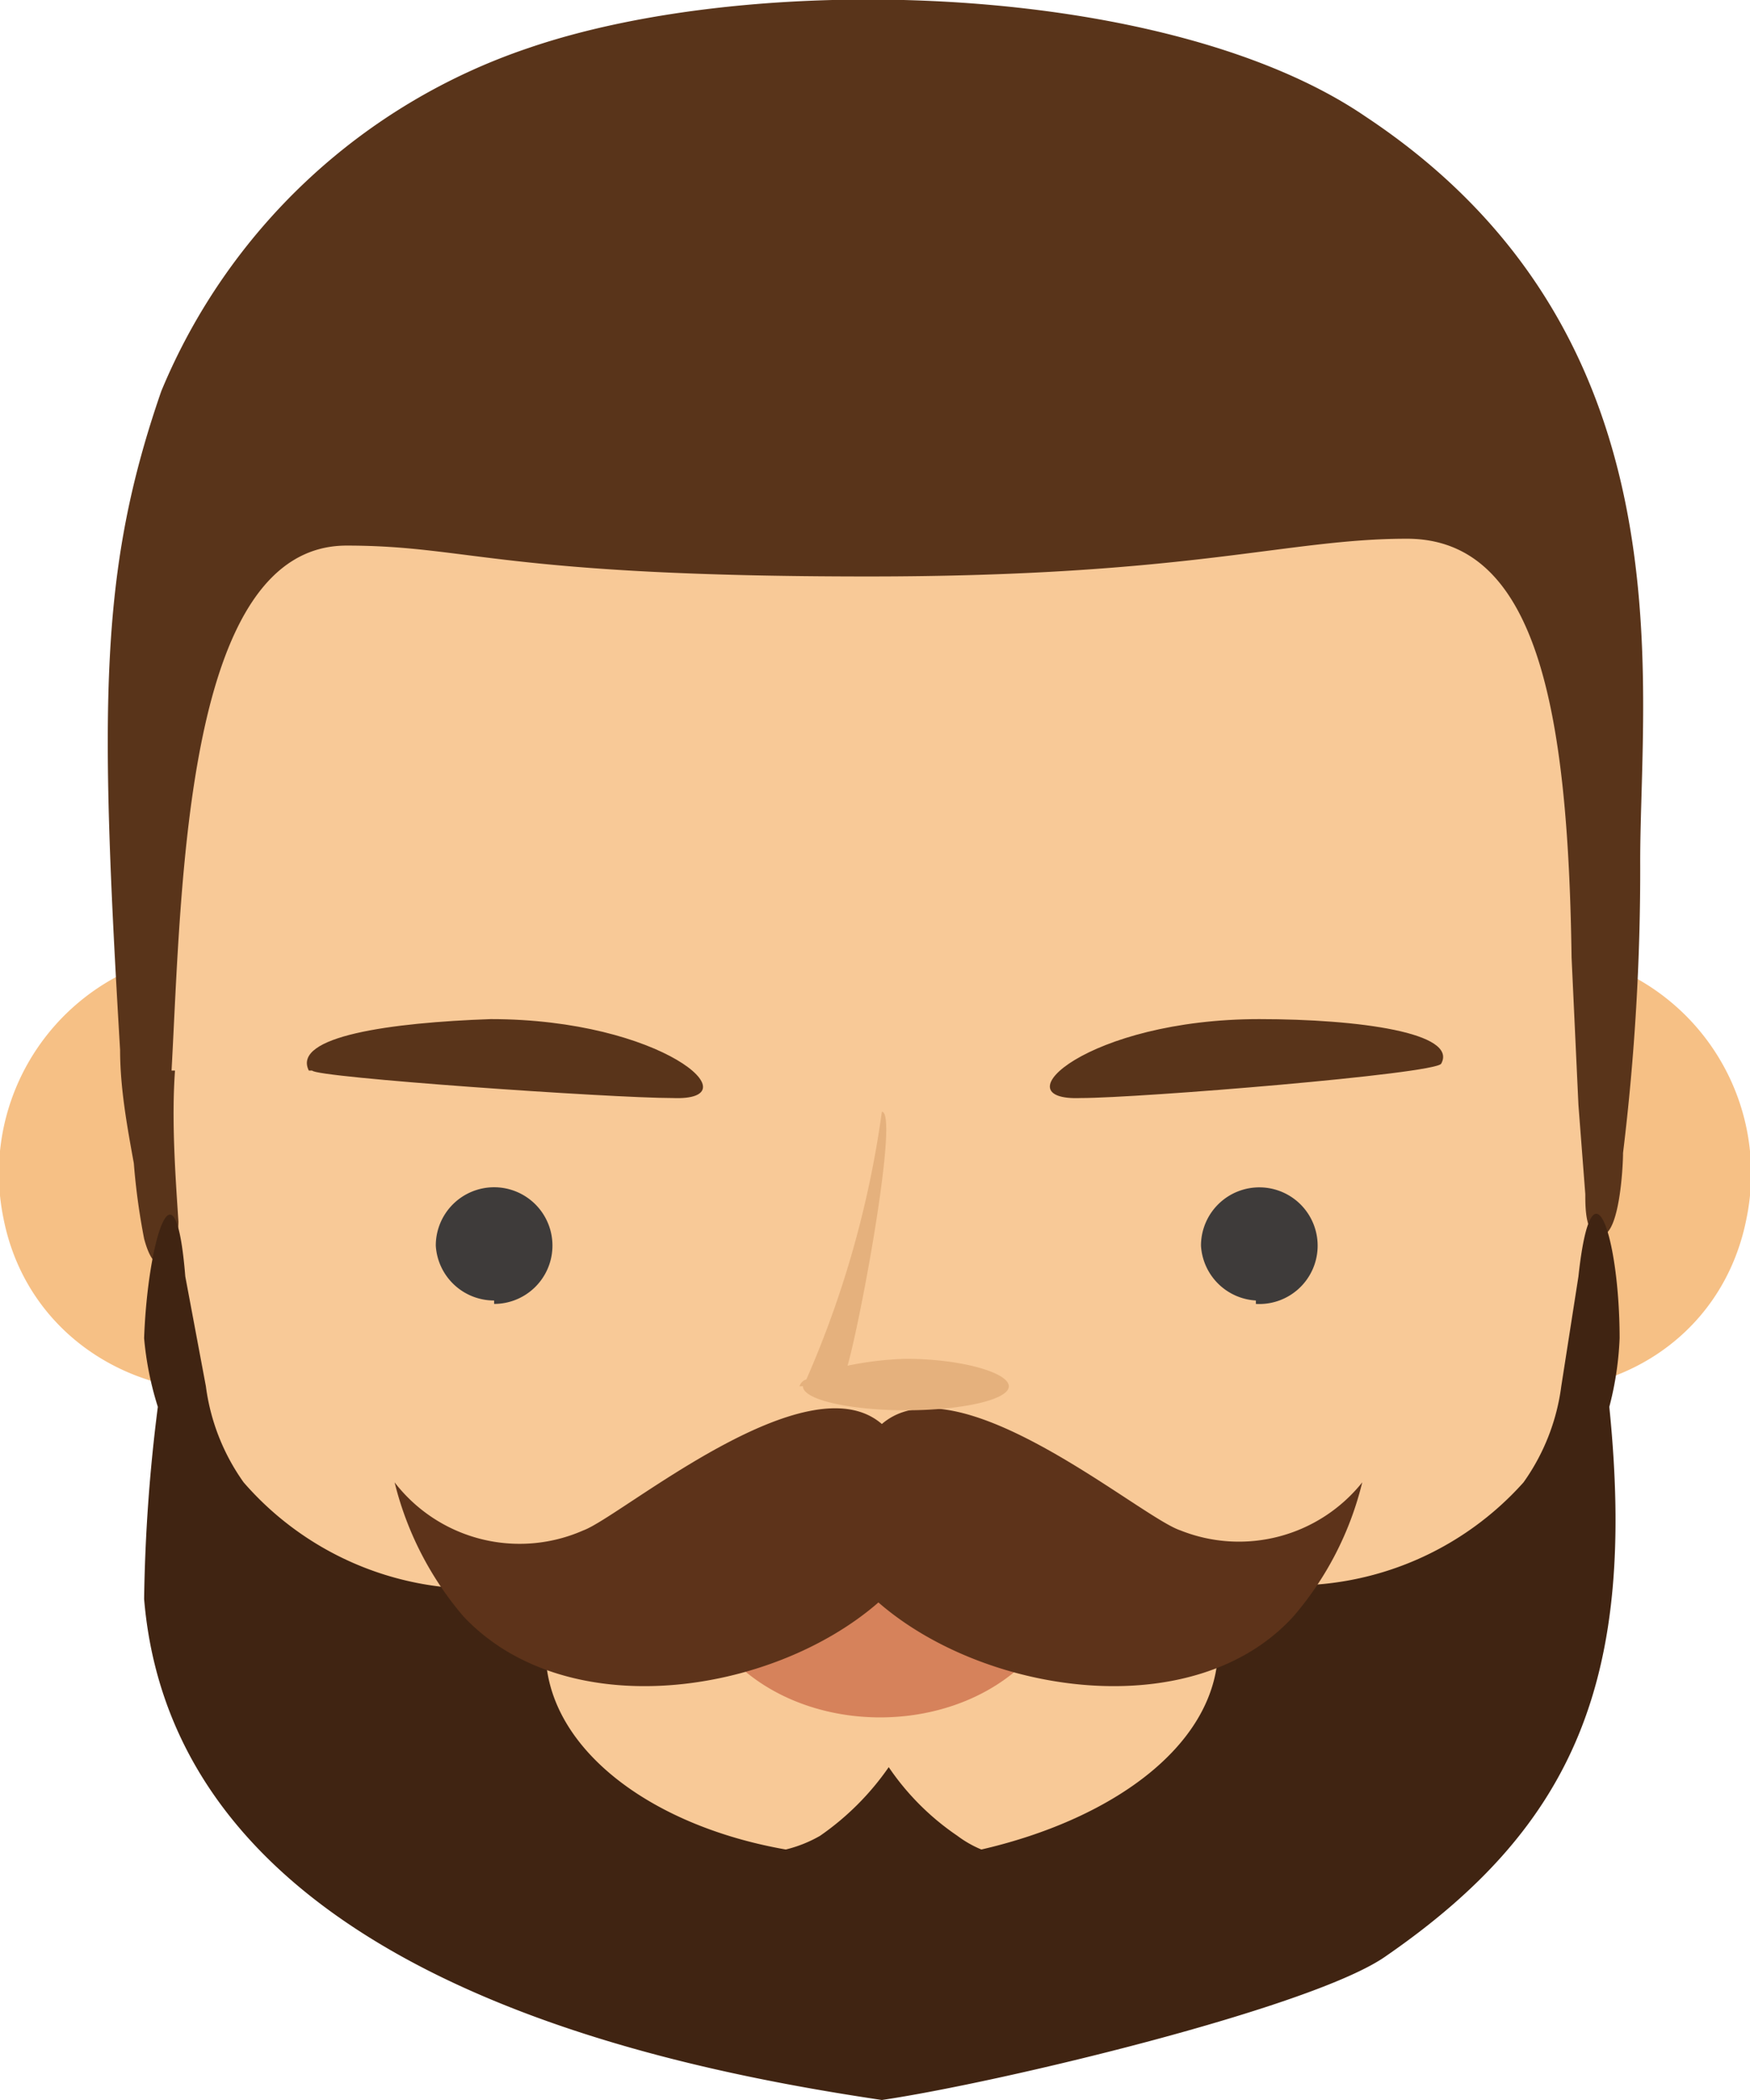 <svg data-name="Warstwa 1" xmlns="http://www.w3.org/2000/svg" viewBox="0 0 51 61.2"><g fill-rule="evenodd"><path d="M38 33.2a6.1 6.1 0 0 0 5.2 7.2c3.6.7 7-1.3 7.7-4.9a6.5 6.5 0 0 0-5.2-7.7 6.7 6.7 0 0 0-7.7 5.4zM13 33.2a6.1 6.1 0 0 1-5.2 7.2c-3.5.7-7-1.3-7.7-4.9a6.5 6.5 0 0 1 5.2-7.7 6.7 6.7 0 0 1 7.8 5.4z" fill="#f6c085"/><path d="M43.4 10.3a19.5 19.5 0 0 0-14.8-8.1h-.3V2h-5.6v.2h-.3a19.5 19.5 0 0 0-14.7 8C4.2 15 3.7 21 4 26.8 4.7 41.4 6 58 25.6 58.1S46.3 41.3 47 26.7a25 25 0 0 0-3.6-16.4z" fill="#f8c997"/><path d="M31.3 45.7c-1 5.8-10.3 5.8-11.3 0a33.8 33.8 0 0 0 11.3 0z" fill="#d6825b"/><path d="M5 31.2c.3-5.5.4-15.3 5.1-15.3 3.6 0 4.5.9 15.2.9 9.4 0 12.2-1.1 15.7-1.1 3.8 0 4.7 5 4.8 12.2l.2 4.3.2 2.6c0 .4 0 1.3.5 1.2s.6-2 .6-2.4a68.1 68.1 0 0 0 .5-8.5c0-5.3 1.5-15.4-8-21.7-5.7-3.9-17.7-4.3-24.4-2a17.7 17.7 0 0 0-10.7 10c-1.8 5.2-1.8 9.1-1.2 19.2 0 1.1.2 2.2.4 3.3a19.5 19.5 0 0 0 .3 2.2c.4 1.5 1 .4 1-.5-.1-1.5-.2-3-.1-4.4z" fill="#59341a"/><path d="M16.5 46a14.2 14.2 0 0 1-2.4.3 9 9 0 0 1-7-3.1A6.2 6.2 0 0 1 6 40.4l-.6-3.2c-.3-3.7-1.1-1-1.2 1.8a9.3 9.3 0 0 0 .4 2 49.2 49.2 0 0 0-.4 5.6C5.1 57.4 19 60.2 25.7 61.2c3.4-.5 12.6-2.7 14.7-4.2 5.5-3.8 7.3-8.1 6.5-16a9.3 9.3 0 0 0 .3-2c0-2.9-.8-5.5-1.2-1.8l-.5 3.2a6.2 6.2 0 0 1-1.1 2.8 9 9 0 0 1-7 3 14.4 14.4 0 0 1-2.5-.2 4 4 0 0 1 .6 2c0 2.8-3 5-6.9 5.9a3.2 3.2 0 0 1-.7-.4 7.5 7.5 0 0 1-2-2 7.9 7.9 0 0 1-2 2 3.8 3.8 0 0 1-1 .4c-4-.7-7-3-7-5.8a4 4 0 0 1 .6-2.1z" fill="#402412"/><path d="M25.7 41.5c-2.2-1.9-7.6 2.7-8.7 3.1a4.6 4.6 0 0 1-5.5-1.4 9.5 9.5 0 0 0 2 3.9c3 3.2 9 2.3 12.1-.4 3.1 2.7 9.2 3.6 12.1.4a9.4 9.4 0 0 0 2-3.9 4.6 4.6 0 0 1-5.3 1.4c-1.2-.4-6.5-5-8.7-3.1z" fill="#5d331a"/><g fill="#3e3b3a"><path d="M14.4 38a1.7 1.7 0 1 0-1.7-1.7 1.7 1.7 0 0 0 1.7 1.6zM36.6 38a1.7 1.7 0 1 0-1.6-1.7 1.7 1.7 0 0 0 1.6 1.6z"/></g><g fill="#59341a"><path d="M9 31.2c-.5-1 2.4-1.4 5.3-1.5 5 0 7.7 2.4 5.3 2.3-1.8 0-10.4-.6-10.5-.8zM42 31c.5-.9-2.4-1.3-5.3-1.3-5 0-7.6 2.4-5.2 2.3 1.7 0 10.3-.7 10.5-1z"/></g><path d="M23.3 40.4a.3.3 0 0 1 .2-.2 29.4 29.4 0 0 0 2.2-7.8c.5 0-.6 6-1 7.4a9.7 9.7 0 0 1 1.7-.2c1.6 0 3 .4 3 .8s-1.4.7-3 .7-3-.3-3-.7z" fill="#e5b17d"/></g></svg>